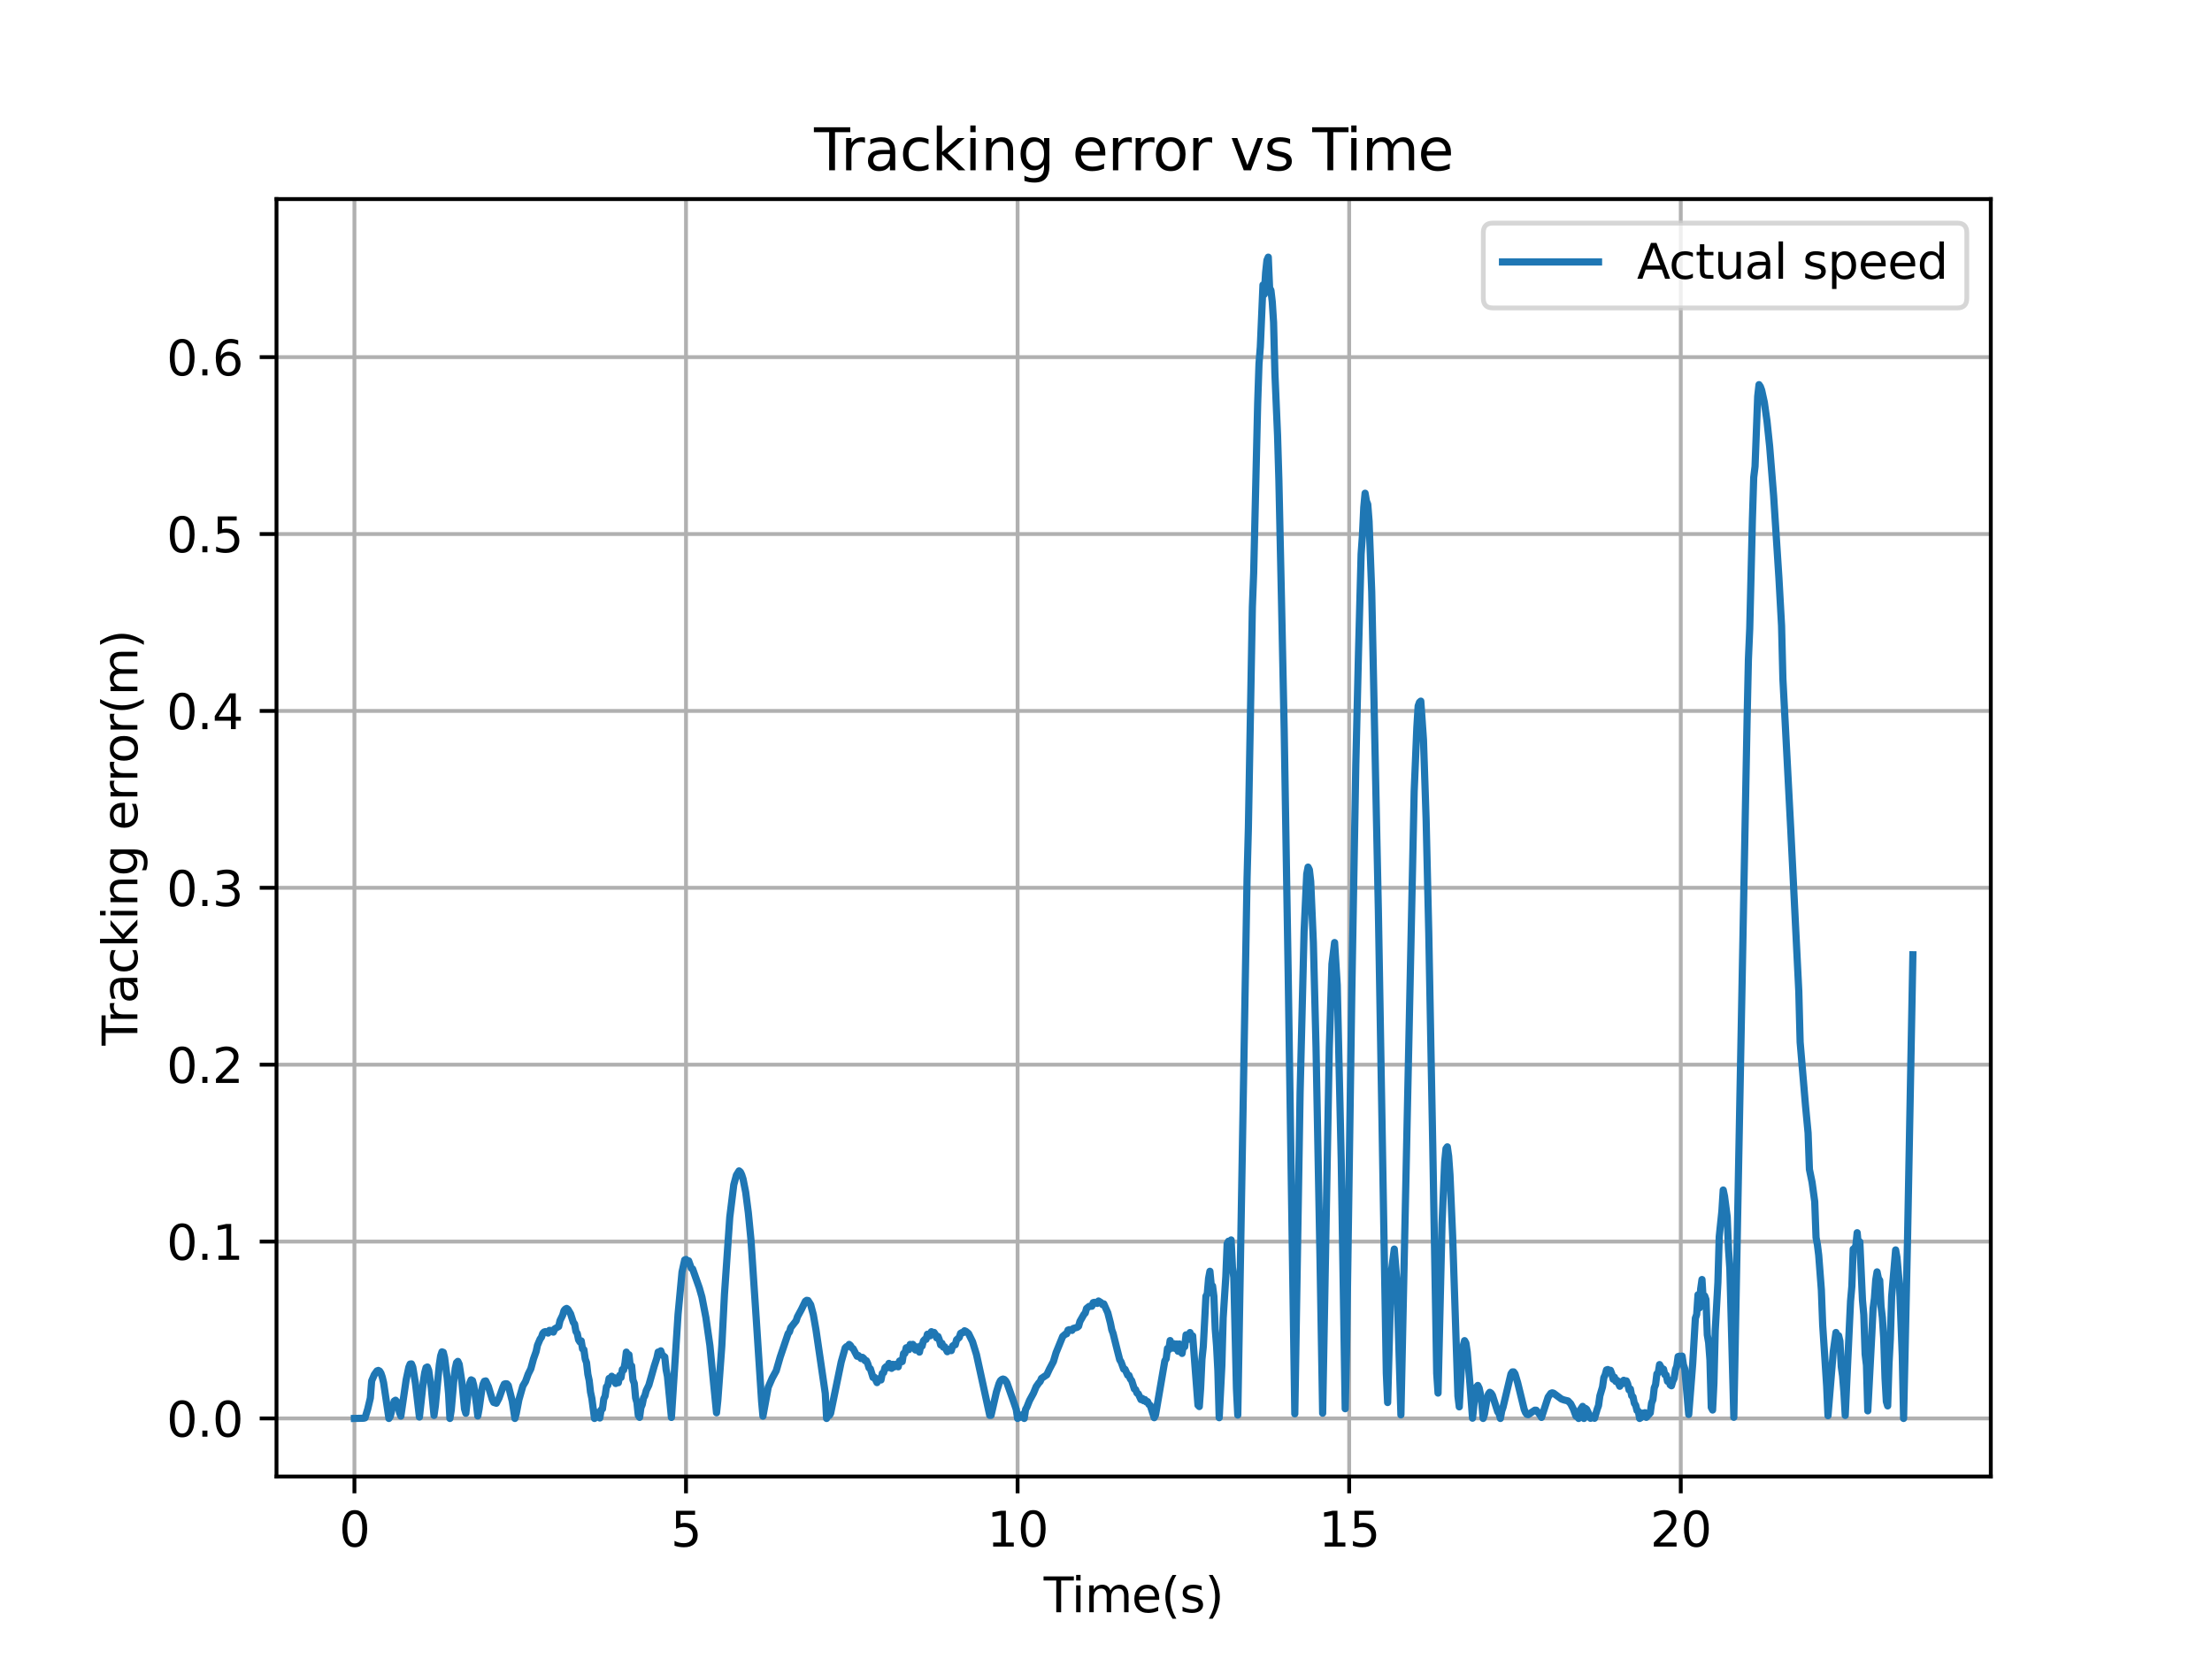 <?xml version="1.0" encoding="utf-8" standalone="no"?>
<!DOCTYPE svg PUBLIC "-//W3C//DTD SVG 1.1//EN"
  "http://www.w3.org/Graphics/SVG/1.1/DTD/svg11.dtd">
<svg xmlns:xlink="http://www.w3.org/1999/xlink" width="460.8pt" height="345.6pt" viewBox="0 0 460.8 345.6" xmlns="http://www.w3.org/2000/svg" version="1.1">
 <defs>
  <style type="text/css">*{stroke-linejoin: round; stroke-linecap: butt}</style>
 </defs>
 <g id="figure_1">
  <g id="patch_1">
   <path d="M 0 345.6 
L 460.8 345.6 
L 460.8 0 
L 0 0 
z
" style="fill: #ffffff"/>
  </g>
  <g id="axes_1">
   <g id="patch_2">
    <path d="M 57.6 307.584 
L 414.72 307.584 
L 414.72 41.472 
L 57.6 41.472 
z
" style="fill: #ffffff"/>
   </g>
   <g id="matplotlib.axis_1">
    <g id="xtick_1">
     <g id="line2d_1">
      <path d="M 73.833 307.584 
L 73.833 41.472 
" clip-path="url(#pc172dd60b5)" style="fill: none; stroke: #b0b0b0; stroke-width: 0.8; stroke-linecap: square"/>
     </g>
     <g id="line2d_2">
      <defs>
       <path id="med4ae184ab" d="M 0 0 
L 0 3.5 
" style="stroke: #000000; stroke-width: 0.8"/>
      </defs>
      <g>
       <use xlink:href="#med4ae184ab" x="73.833" y="307.584" style="stroke: #000000; stroke-width: 0.8"/>
      </g>
     </g>
     <g id="text_1">
      <!-- 0 -->
      <g transform="translate(70.651 322.182) scale(0.1 -0.1)">
       <defs>
        <path id="DejaVuSans-30" d="M 2034 4250 
Q 1547 4250 1301 3770 
Q 1056 3291 1056 2328 
Q 1056 1369 1301 889 
Q 1547 409 2034 409 
Q 2525 409 2770 889 
Q 3016 1369 3016 2328 
Q 3016 3291 2770 3770 
Q 2525 4250 2034 4250 
z
M 2034 4750 
Q 2819 4750 3233 4129 
Q 3647 3509 3647 2328 
Q 3647 1150 3233 529 
Q 2819 -91 2034 -91 
Q 1250 -91 836 529 
Q 422 1150 422 2328 
Q 422 3509 836 4129 
Q 1250 4750 2034 4750 
z
" transform="scale(0.016)"/>
       </defs>
       <use xlink:href="#DejaVuSans-30"/>
      </g>
     </g>
    </g>
    <g id="xtick_2">
     <g id="line2d_3">
      <path d="M 142.908 307.584 
L 142.908 41.472 
" clip-path="url(#pc172dd60b5)" style="fill: none; stroke: #b0b0b0; stroke-width: 0.8; stroke-linecap: square"/>
     </g>
     <g id="line2d_4">
      <g>
       <use xlink:href="#med4ae184ab" x="142.908" y="307.584" style="stroke: #000000; stroke-width: 0.8"/>
      </g>
     </g>
     <g id="text_2">
      <!-- 5 -->
      <g transform="translate(139.727 322.182) scale(0.1 -0.1)">
       <defs>
        <path id="DejaVuSans-35" d="M 691 4666 
L 3169 4666 
L 3169 4134 
L 1269 4134 
L 1269 2991 
Q 1406 3038 1543 3061 
Q 1681 3084 1819 3084 
Q 2600 3084 3056 2656 
Q 3513 2228 3513 1497 
Q 3513 744 3044 326 
Q 2575 -91 1722 -91 
Q 1428 -91 1123 -41 
Q 819 9 494 109 
L 494 744 
Q 775 591 1075 516 
Q 1375 441 1709 441 
Q 2250 441 2565 725 
Q 2881 1009 2881 1497 
Q 2881 1984 2565 2268 
Q 2250 2553 1709 2553 
Q 1456 2553 1204 2497 
Q 953 2441 691 2322 
L 691 4666 
z
" transform="scale(0.016)"/>
       </defs>
       <use xlink:href="#DejaVuSans-35"/>
      </g>
     </g>
    </g>
    <g id="xtick_3">
     <g id="line2d_5">
      <path d="M 211.984 307.584 
L 211.984 41.472 
" clip-path="url(#pc172dd60b5)" style="fill: none; stroke: #b0b0b0; stroke-width: 0.8; stroke-linecap: square"/>
     </g>
     <g id="line2d_6">
      <g>
       <use xlink:href="#med4ae184ab" x="211.984" y="307.584" style="stroke: #000000; stroke-width: 0.8"/>
      </g>
     </g>
     <g id="text_3">
      <!-- 10 -->
      <g transform="translate(205.621 322.182) scale(0.1 -0.1)">
       <defs>
        <path id="DejaVuSans-31" d="M 794 531 
L 1825 531 
L 1825 4091 
L 703 3866 
L 703 4441 
L 1819 4666 
L 2450 4666 
L 2450 531 
L 3481 531 
L 3481 0 
L 794 0 
L 794 531 
z
" transform="scale(0.016)"/>
       </defs>
       <use xlink:href="#DejaVuSans-31"/>
       <use xlink:href="#DejaVuSans-30" x="63.623"/>
      </g>
     </g>
    </g>
    <g id="xtick_4">
     <g id="line2d_7">
      <path d="M 281.059 307.584 
L 281.059 41.472 
" clip-path="url(#pc172dd60b5)" style="fill: none; stroke: #b0b0b0; stroke-width: 0.8; stroke-linecap: square"/>
     </g>
     <g id="line2d_8">
      <g>
       <use xlink:href="#med4ae184ab" x="281.059" y="307.584" style="stroke: #000000; stroke-width: 0.8"/>
      </g>
     </g>
     <g id="text_4">
      <!-- 15 -->
      <g transform="translate(274.697 322.182) scale(0.1 -0.1)">
       <use xlink:href="#DejaVuSans-31"/>
       <use xlink:href="#DejaVuSans-35" x="63.623"/>
      </g>
     </g>
    </g>
    <g id="xtick_5">
     <g id="line2d_9">
      <path d="M 350.134 307.584 
L 350.134 41.472 
" clip-path="url(#pc172dd60b5)" style="fill: none; stroke: #b0b0b0; stroke-width: 0.8; stroke-linecap: square"/>
     </g>
     <g id="line2d_10">
      <g>
       <use xlink:href="#med4ae184ab" x="350.134" y="307.584" style="stroke: #000000; stroke-width: 0.8"/>
      </g>
     </g>
     <g id="text_5">
      <!-- 20 -->
      <g transform="translate(343.772 322.182) scale(0.1 -0.1)">
       <defs>
        <path id="DejaVuSans-32" d="M 1228 531 
L 3431 531 
L 3431 0 
L 469 0 
L 469 531 
Q 828 903 1448 1529 
Q 2069 2156 2228 2338 
Q 2531 2678 2651 2914 
Q 2772 3150 2772 3378 
Q 2772 3750 2511 3984 
Q 2250 4219 1831 4219 
Q 1534 4219 1204 4116 
Q 875 4013 500 3803 
L 500 4441 
Q 881 4594 1212 4672 
Q 1544 4750 1819 4750 
Q 2544 4750 2975 4387 
Q 3406 4025 3406 3419 
Q 3406 3131 3298 2873 
Q 3191 2616 2906 2266 
Q 2828 2175 2409 1742 
Q 1991 1309 1228 531 
z
" transform="scale(0.016)"/>
       </defs>
       <use xlink:href="#DejaVuSans-32"/>
       <use xlink:href="#DejaVuSans-30" x="63.623"/>
      </g>
     </g>
    </g>
    <g id="text_6">
     <!-- Time(s) -->
     <g transform="translate(217.42 335.861) scale(0.1 -0.1)">
      <defs>
       <path id="DejaVuSans-54" d="M -19 4666 
L 3928 4666 
L 3928 4134 
L 2272 4134 
L 2272 0 
L 1638 0 
L 1638 4134 
L -19 4134 
L -19 4666 
z
" transform="scale(0.016)"/>
       <path id="DejaVuSans-69" d="M 603 3500 
L 1178 3500 
L 1178 0 
L 603 0 
L 603 3500 
z
M 603 4863 
L 1178 4863 
L 1178 4134 
L 603 4134 
L 603 4863 
z
" transform="scale(0.016)"/>
       <path id="DejaVuSans-6d" d="M 3328 2828 
Q 3544 3216 3844 3400 
Q 4144 3584 4550 3584 
Q 5097 3584 5394 3201 
Q 5691 2819 5691 2113 
L 5691 0 
L 5113 0 
L 5113 2094 
Q 5113 2597 4934 2840 
Q 4756 3084 4391 3084 
Q 3944 3084 3684 2787 
Q 3425 2491 3425 1978 
L 3425 0 
L 2847 0 
L 2847 2094 
Q 2847 2600 2669 2842 
Q 2491 3084 2119 3084 
Q 1678 3084 1418 2786 
Q 1159 2488 1159 1978 
L 1159 0 
L 581 0 
L 581 3500 
L 1159 3500 
L 1159 2956 
Q 1356 3278 1631 3431 
Q 1906 3584 2284 3584 
Q 2666 3584 2933 3390 
Q 3200 3197 3328 2828 
z
" transform="scale(0.016)"/>
       <path id="DejaVuSans-65" d="M 3597 1894 
L 3597 1613 
L 953 1613 
Q 991 1019 1311 708 
Q 1631 397 2203 397 
Q 2534 397 2845 478 
Q 3156 559 3463 722 
L 3463 178 
Q 3153 47 2828 -22 
Q 2503 -91 2169 -91 
Q 1331 -91 842 396 
Q 353 884 353 1716 
Q 353 2575 817 3079 
Q 1281 3584 2069 3584 
Q 2775 3584 3186 3129 
Q 3597 2675 3597 1894 
z
M 3022 2063 
Q 3016 2534 2758 2815 
Q 2500 3097 2075 3097 
Q 1594 3097 1305 2825 
Q 1016 2553 972 2059 
L 3022 2063 
z
" transform="scale(0.016)"/>
       <path id="DejaVuSans-28" d="M 1984 4856 
Q 1566 4138 1362 3434 
Q 1159 2731 1159 2009 
Q 1159 1288 1364 580 
Q 1569 -128 1984 -844 
L 1484 -844 
Q 1016 -109 783 600 
Q 550 1309 550 2009 
Q 550 2706 781 3412 
Q 1013 4119 1484 4856 
L 1984 4856 
z
" transform="scale(0.016)"/>
       <path id="DejaVuSans-73" d="M 2834 3397 
L 2834 2853 
Q 2591 2978 2328 3040 
Q 2066 3103 1784 3103 
Q 1356 3103 1142 2972 
Q 928 2841 928 2578 
Q 928 2378 1081 2264 
Q 1234 2150 1697 2047 
L 1894 2003 
Q 2506 1872 2764 1633 
Q 3022 1394 3022 966 
Q 3022 478 2636 193 
Q 2250 -91 1575 -91 
Q 1294 -91 989 -36 
Q 684 19 347 128 
L 347 722 
Q 666 556 975 473 
Q 1284 391 1588 391 
Q 1994 391 2212 530 
Q 2431 669 2431 922 
Q 2431 1156 2273 1281 
Q 2116 1406 1581 1522 
L 1381 1569 
Q 847 1681 609 1914 
Q 372 2147 372 2553 
Q 372 3047 722 3315 
Q 1072 3584 1716 3584 
Q 2034 3584 2315 3537 
Q 2597 3491 2834 3397 
z
" transform="scale(0.016)"/>
       <path id="DejaVuSans-29" d="M 513 4856 
L 1013 4856 
Q 1481 4119 1714 3412 
Q 1947 2706 1947 2009 
Q 1947 1309 1714 600 
Q 1481 -109 1013 -844 
L 513 -844 
Q 928 -128 1133 580 
Q 1338 1288 1338 2009 
Q 1338 2731 1133 3434 
Q 928 4138 513 4856 
z
" transform="scale(0.016)"/>
      </defs>
      <use xlink:href="#DejaVuSans-54"/>
      <use xlink:href="#DejaVuSans-69" x="57.959"/>
      <use xlink:href="#DejaVuSans-6d" x="85.742"/>
      <use xlink:href="#DejaVuSans-65" x="183.154"/>
      <use xlink:href="#DejaVuSans-28" x="244.678"/>
      <use xlink:href="#DejaVuSans-73" x="283.691"/>
      <use xlink:href="#DejaVuSans-29" x="335.791"/>
     </g>
    </g>
   </g>
   <g id="matplotlib.axis_2">
    <g id="ytick_1">
     <g id="line2d_11">
      <path d="M 57.6 295.488 
L 414.72 295.488 
" clip-path="url(#pc172dd60b5)" style="fill: none; stroke: #b0b0b0; stroke-width: 0.8; stroke-linecap: square"/>
     </g>
     <g id="line2d_12">
      <defs>
       <path id="m5f7e145ce0" d="M 0 0 
L -3.5 0 
" style="stroke: #000000; stroke-width: 0.8"/>
      </defs>
      <g>
       <use xlink:href="#m5f7e145ce0" x="57.6" y="295.488" style="stroke: #000000; stroke-width: 0.8"/>
      </g>
     </g>
     <g id="text_7">
      <!-- 0.0 -->
      <g transform="translate(34.697 299.287) scale(0.1 -0.1)">
       <defs>
        <path id="DejaVuSans-2e" d="M 684 794 
L 1344 794 
L 1344 0 
L 684 0 
L 684 794 
z
" transform="scale(0.016)"/>
       </defs>
       <use xlink:href="#DejaVuSans-30"/>
       <use xlink:href="#DejaVuSans-2e" x="63.623"/>
       <use xlink:href="#DejaVuSans-30" x="95.41"/>
      </g>
     </g>
    </g>
    <g id="ytick_2">
     <g id="line2d_13">
      <path d="M 57.6 258.64 
L 414.72 258.64 
" clip-path="url(#pc172dd60b5)" style="fill: none; stroke: #b0b0b0; stroke-width: 0.8; stroke-linecap: square"/>
     </g>
     <g id="line2d_14">
      <g>
       <use xlink:href="#m5f7e145ce0" x="57.6" y="258.64" style="stroke: #000000; stroke-width: 0.8"/>
      </g>
     </g>
     <g id="text_8">
      <!-- 0.1 -->
      <g transform="translate(34.697 262.44) scale(0.1 -0.1)">
       <use xlink:href="#DejaVuSans-30"/>
       <use xlink:href="#DejaVuSans-2e" x="63.623"/>
       <use xlink:href="#DejaVuSans-31" x="95.41"/>
      </g>
     </g>
    </g>
    <g id="ytick_3">
     <g id="line2d_15">
      <path d="M 57.6 221.793 
L 414.72 221.793 
" clip-path="url(#pc172dd60b5)" style="fill: none; stroke: #b0b0b0; stroke-width: 0.8; stroke-linecap: square"/>
     </g>
     <g id="line2d_16">
      <g>
       <use xlink:href="#m5f7e145ce0" x="57.6" y="221.793" style="stroke: #000000; stroke-width: 0.8"/>
      </g>
     </g>
     <g id="text_9">
      <!-- 0.2 -->
      <g transform="translate(34.697 225.592) scale(0.1 -0.1)">
       <use xlink:href="#DejaVuSans-30"/>
       <use xlink:href="#DejaVuSans-2e" x="63.623"/>
       <use xlink:href="#DejaVuSans-32" x="95.41"/>
      </g>
     </g>
    </g>
    <g id="ytick_4">
     <g id="line2d_17">
      <path d="M 57.6 184.945 
L 414.72 184.945 
" clip-path="url(#pc172dd60b5)" style="fill: none; stroke: #b0b0b0; stroke-width: 0.8; stroke-linecap: square"/>
     </g>
     <g id="line2d_18">
      <g>
       <use xlink:href="#m5f7e145ce0" x="57.6" y="184.945" style="stroke: #000000; stroke-width: 0.8"/>
      </g>
     </g>
     <g id="text_10">
      <!-- 0.3 -->
      <g transform="translate(34.697 188.744) scale(0.1 -0.1)">
       <defs>
        <path id="DejaVuSans-33" d="M 2597 2516 
Q 3050 2419 3304 2112 
Q 3559 1806 3559 1356 
Q 3559 666 3084 287 
Q 2609 -91 1734 -91 
Q 1441 -91 1130 -33 
Q 819 25 488 141 
L 488 750 
Q 750 597 1062 519 
Q 1375 441 1716 441 
Q 2309 441 2620 675 
Q 2931 909 2931 1356 
Q 2931 1769 2642 2001 
Q 2353 2234 1838 2234 
L 1294 2234 
L 1294 2753 
L 1863 2753 
Q 2328 2753 2575 2939 
Q 2822 3125 2822 3475 
Q 2822 3834 2567 4026 
Q 2313 4219 1838 4219 
Q 1578 4219 1281 4162 
Q 984 4106 628 3988 
L 628 4550 
Q 988 4650 1302 4700 
Q 1616 4750 1894 4750 
Q 2613 4750 3031 4423 
Q 3450 4097 3450 3541 
Q 3450 3153 3228 2886 
Q 3006 2619 2597 2516 
z
" transform="scale(0.016)"/>
       </defs>
       <use xlink:href="#DejaVuSans-30"/>
       <use xlink:href="#DejaVuSans-2e" x="63.623"/>
       <use xlink:href="#DejaVuSans-33" x="95.41"/>
      </g>
     </g>
    </g>
    <g id="ytick_5">
     <g id="line2d_19">
      <path d="M 57.6 148.097 
L 414.72 148.097 
" clip-path="url(#pc172dd60b5)" style="fill: none; stroke: #b0b0b0; stroke-width: 0.8; stroke-linecap: square"/>
     </g>
     <g id="line2d_20">
      <g>
       <use xlink:href="#m5f7e145ce0" x="57.6" y="148.097" style="stroke: #000000; stroke-width: 0.8"/>
      </g>
     </g>
     <g id="text_11">
      <!-- 0.4 -->
      <g transform="translate(34.697 151.896) scale(0.1 -0.1)">
       <defs>
        <path id="DejaVuSans-34" d="M 2419 4116 
L 825 1625 
L 2419 1625 
L 2419 4116 
z
M 2253 4666 
L 3047 4666 
L 3047 1625 
L 3713 1625 
L 3713 1100 
L 3047 1100 
L 3047 0 
L 2419 0 
L 2419 1100 
L 313 1100 
L 313 1709 
L 2253 4666 
z
" transform="scale(0.016)"/>
       </defs>
       <use xlink:href="#DejaVuSans-30"/>
       <use xlink:href="#DejaVuSans-2e" x="63.623"/>
       <use xlink:href="#DejaVuSans-34" x="95.41"/>
      </g>
     </g>
    </g>
    <g id="ytick_6">
     <g id="line2d_21">
      <path d="M 57.6 111.249 
L 414.72 111.249 
" clip-path="url(#pc172dd60b5)" style="fill: none; stroke: #b0b0b0; stroke-width: 0.8; stroke-linecap: square"/>
     </g>
     <g id="line2d_22">
      <g>
       <use xlink:href="#m5f7e145ce0" x="57.6" y="111.249" style="stroke: #000000; stroke-width: 0.8"/>
      </g>
     </g>
     <g id="text_12">
      <!-- 0.5 -->
      <g transform="translate(34.697 115.049) scale(0.1 -0.1)">
       <use xlink:href="#DejaVuSans-30"/>
       <use xlink:href="#DejaVuSans-2e" x="63.623"/>
       <use xlink:href="#DejaVuSans-35" x="95.41"/>
      </g>
     </g>
    </g>
    <g id="ytick_7">
     <g id="line2d_23">
      <path d="M 57.6 74.402 
L 414.72 74.402 
" clip-path="url(#pc172dd60b5)" style="fill: none; stroke: #b0b0b0; stroke-width: 0.8; stroke-linecap: square"/>
     </g>
     <g id="line2d_24">
      <g>
       <use xlink:href="#m5f7e145ce0" x="57.6" y="74.402" style="stroke: #000000; stroke-width: 0.8"/>
      </g>
     </g>
     <g id="text_13">
      <!-- 0.6 -->
      <g transform="translate(34.697 78.201) scale(0.1 -0.1)">
       <defs>
        <path id="DejaVuSans-36" d="M 2113 2584 
Q 1688 2584 1439 2293 
Q 1191 2003 1191 1497 
Q 1191 994 1439 701 
Q 1688 409 2113 409 
Q 2538 409 2786 701 
Q 3034 994 3034 1497 
Q 3034 2003 2786 2293 
Q 2538 2584 2113 2584 
z
M 3366 4563 
L 3366 3988 
Q 3128 4100 2886 4159 
Q 2644 4219 2406 4219 
Q 1781 4219 1451 3797 
Q 1122 3375 1075 2522 
Q 1259 2794 1537 2939 
Q 1816 3084 2150 3084 
Q 2853 3084 3261 2657 
Q 3669 2231 3669 1497 
Q 3669 778 3244 343 
Q 2819 -91 2113 -91 
Q 1303 -91 875 529 
Q 447 1150 447 2328 
Q 447 3434 972 4092 
Q 1497 4750 2381 4750 
Q 2619 4750 2861 4703 
Q 3103 4656 3366 4563 
z
" transform="scale(0.016)"/>
       </defs>
       <use xlink:href="#DejaVuSans-30"/>
       <use xlink:href="#DejaVuSans-2e" x="63.623"/>
       <use xlink:href="#DejaVuSans-36" x="95.41"/>
      </g>
     </g>
    </g>
    <g id="text_14">
     <!-- Tracking error(m) -->
     <g transform="translate(28.617 217.804) rotate(-90) scale(0.1 -0.1)">
      <defs>
       <path id="DejaVuSans-72" d="M 2631 2963 
Q 2534 3019 2420 3045 
Q 2306 3072 2169 3072 
Q 1681 3072 1420 2755 
Q 1159 2438 1159 1844 
L 1159 0 
L 581 0 
L 581 3500 
L 1159 3500 
L 1159 2956 
Q 1341 3275 1631 3429 
Q 1922 3584 2338 3584 
Q 2397 3584 2469 3576 
Q 2541 3569 2628 3553 
L 2631 2963 
z
" transform="scale(0.016)"/>
       <path id="DejaVuSans-61" d="M 2194 1759 
Q 1497 1759 1228 1600 
Q 959 1441 959 1056 
Q 959 750 1161 570 
Q 1363 391 1709 391 
Q 2188 391 2477 730 
Q 2766 1069 2766 1631 
L 2766 1759 
L 2194 1759 
z
M 3341 1997 
L 3341 0 
L 2766 0 
L 2766 531 
Q 2569 213 2275 61 
Q 1981 -91 1556 -91 
Q 1019 -91 701 211 
Q 384 513 384 1019 
Q 384 1609 779 1909 
Q 1175 2209 1959 2209 
L 2766 2209 
L 2766 2266 
Q 2766 2663 2505 2880 
Q 2244 3097 1772 3097 
Q 1472 3097 1187 3025 
Q 903 2953 641 2809 
L 641 3341 
Q 956 3463 1253 3523 
Q 1550 3584 1831 3584 
Q 2591 3584 2966 3190 
Q 3341 2797 3341 1997 
z
" transform="scale(0.016)"/>
       <path id="DejaVuSans-63" d="M 3122 3366 
L 3122 2828 
Q 2878 2963 2633 3030 
Q 2388 3097 2138 3097 
Q 1578 3097 1268 2742 
Q 959 2388 959 1747 
Q 959 1106 1268 751 
Q 1578 397 2138 397 
Q 2388 397 2633 464 
Q 2878 531 3122 666 
L 3122 134 
Q 2881 22 2623 -34 
Q 2366 -91 2075 -91 
Q 1284 -91 818 406 
Q 353 903 353 1747 
Q 353 2603 823 3093 
Q 1294 3584 2113 3584 
Q 2378 3584 2631 3529 
Q 2884 3475 3122 3366 
z
" transform="scale(0.016)"/>
       <path id="DejaVuSans-6b" d="M 581 4863 
L 1159 4863 
L 1159 1991 
L 2875 3500 
L 3609 3500 
L 1753 1863 
L 3688 0 
L 2938 0 
L 1159 1709 
L 1159 0 
L 581 0 
L 581 4863 
z
" transform="scale(0.016)"/>
       <path id="DejaVuSans-6e" d="M 3513 2113 
L 3513 0 
L 2938 0 
L 2938 2094 
Q 2938 2591 2744 2837 
Q 2550 3084 2163 3084 
Q 1697 3084 1428 2787 
Q 1159 2491 1159 1978 
L 1159 0 
L 581 0 
L 581 3500 
L 1159 3500 
L 1159 2956 
Q 1366 3272 1645 3428 
Q 1925 3584 2291 3584 
Q 2894 3584 3203 3211 
Q 3513 2838 3513 2113 
z
" transform="scale(0.016)"/>
       <path id="DejaVuSans-67" d="M 2906 1791 
Q 2906 2416 2648 2759 
Q 2391 3103 1925 3103 
Q 1463 3103 1205 2759 
Q 947 2416 947 1791 
Q 947 1169 1205 825 
Q 1463 481 1925 481 
Q 2391 481 2648 825 
Q 2906 1169 2906 1791 
z
M 3481 434 
Q 3481 -459 3084 -895 
Q 2688 -1331 1869 -1331 
Q 1566 -1331 1297 -1286 
Q 1028 -1241 775 -1147 
L 775 -588 
Q 1028 -725 1275 -790 
Q 1522 -856 1778 -856 
Q 2344 -856 2625 -561 
Q 2906 -266 2906 331 
L 2906 616 
Q 2728 306 2450 153 
Q 2172 0 1784 0 
Q 1141 0 747 490 
Q 353 981 353 1791 
Q 353 2603 747 3093 
Q 1141 3584 1784 3584 
Q 2172 3584 2450 3431 
Q 2728 3278 2906 2969 
L 2906 3500 
L 3481 3500 
L 3481 434 
z
" transform="scale(0.016)"/>
       <path id="DejaVuSans-20" transform="scale(0.016)"/>
       <path id="DejaVuSans-6f" d="M 1959 3097 
Q 1497 3097 1228 2736 
Q 959 2375 959 1747 
Q 959 1119 1226 758 
Q 1494 397 1959 397 
Q 2419 397 2687 759 
Q 2956 1122 2956 1747 
Q 2956 2369 2687 2733 
Q 2419 3097 1959 3097 
z
M 1959 3584 
Q 2709 3584 3137 3096 
Q 3566 2609 3566 1747 
Q 3566 888 3137 398 
Q 2709 -91 1959 -91 
Q 1206 -91 779 398 
Q 353 888 353 1747 
Q 353 2609 779 3096 
Q 1206 3584 1959 3584 
z
" transform="scale(0.016)"/>
      </defs>
      <use xlink:href="#DejaVuSans-54"/>
      <use xlink:href="#DejaVuSans-72" x="46.334"/>
      <use xlink:href="#DejaVuSans-61" x="87.447"/>
      <use xlink:href="#DejaVuSans-63" x="148.727"/>
      <use xlink:href="#DejaVuSans-6b" x="203.707"/>
      <use xlink:href="#DejaVuSans-69" x="261.617"/>
      <use xlink:href="#DejaVuSans-6e" x="289.4"/>
      <use xlink:href="#DejaVuSans-67" x="352.779"/>
      <use xlink:href="#DejaVuSans-20" x="416.256"/>
      <use xlink:href="#DejaVuSans-65" x="448.043"/>
      <use xlink:href="#DejaVuSans-72" x="509.566"/>
      <use xlink:href="#DejaVuSans-72" x="548.93"/>
      <use xlink:href="#DejaVuSans-6f" x="587.793"/>
      <use xlink:href="#DejaVuSans-72" x="648.975"/>
      <use xlink:href="#DejaVuSans-28" x="690.088"/>
      <use xlink:href="#DejaVuSans-6d" x="729.102"/>
      <use xlink:href="#DejaVuSans-29" x="826.514"/>
     </g>
    </g>
   </g>
   <g id="line2d_25">
    <path d="M 73.833 295.488 
L 75.767 295.443 
L 75.767 295.443 
L 76.043 295.365 
L 76.043 295.365 
L 76.596 293.56 
L 76.596 293.56 
L 77.148 291.24 
L 77.148 291.24 
L 77.425 287.665 
L 77.425 287.665 
L 77.977 286.373 
L 77.977 286.373 
L 78.53 285.59 
L 78.53 285.59 
L 78.806 285.484 
L 78.806 285.484 
L 79.082 285.627 
L 79.082 285.627 
L 79.359 286.073 
L 79.359 286.073 
L 79.635 286.878 
L 79.635 286.878 
L 79.911 288.054 
L 79.911 288.054 
L 81.017 295.488 
L 81.017 295.488 
L 81.293 295.087 
L 81.293 295.087 
L 81.845 292.822 
L 81.845 292.822 
L 82.122 291.868 
L 82.122 291.868 
L 82.398 291.692 
L 82.398 291.692 
L 82.674 292.018 
L 82.674 292.018 
L 82.951 292.895 
L 82.951 292.895 
L 83.227 294.262 
L 83.227 294.262 
L 83.503 295.005 
L 83.503 295.005 
L 84.608 287.437 
L 84.608 287.437 
L 85.161 284.824 
L 85.161 284.824 
L 85.437 284.162 
L 85.437 284.162 
L 85.714 284.126 
L 85.714 284.126 
L 85.99 284.806 
L 85.99 284.806 
L 86.543 288.137 
L 86.543 288.137 
L 87.372 295.192 
L 87.372 295.192 
L 88.2 287.7 
L 88.2 287.7 
L 88.477 285.932 
L 88.477 285.932 
L 88.753 284.908 
L 88.753 284.908 
L 89.029 284.765 
L 89.029 284.765 
L 89.306 285.469 
L 89.306 285.469 
L 89.858 289.21 
L 89.858 289.21 
L 90.411 294.858 
L 90.411 294.858 
L 90.687 292.911 
L 90.687 292.911 
L 91.516 284.284 
L 91.516 284.284 
L 91.792 282.453 
L 91.792 282.453 
L 92.069 281.612 
L 92.069 281.612 
L 92.345 281.718 
L 92.345 281.718 
L 92.621 282.851 
L 92.621 282.851 
L 93.174 287.211 
L 93.174 287.211 
L 93.45 290.361 
L 93.45 290.361 
L 93.726 295.488 
L 93.726 295.488 
L 94.003 293.741 
L 94.003 293.741 
L 94.555 287.387 
L 94.555 287.387 
L 94.832 285.074 
L 94.832 285.074 
L 95.108 283.863 
L 95.108 283.863 
L 95.384 283.6 
L 95.384 283.6 
L 95.661 284.2 
L 95.661 284.2 
L 96.213 287.835 
L 96.213 287.835 
L 96.766 293.497 
L 96.766 293.497 
L 97.042 294.41 
L 97.042 294.41 
L 97.595 289.539 
L 97.595 289.539 
L 97.871 288.083 
L 97.871 288.083 
L 98.147 287.449 
L 98.147 287.449 
L 98.424 287.6 
L 98.424 287.6 
L 98.7 288.633 
L 98.7 288.633 
L 99.252 292.522 
L 99.252 292.522 
L 99.529 294.969 
L 99.529 294.969 
L 99.805 293.501 
L 99.805 293.501 
L 100.358 289.544 
L 100.358 289.544 
L 100.634 288.346 
L 100.634 288.346 
L 100.91 287.738 
L 101.187 287.673 
L 101.187 287.673 
L 101.739 288.834 
L 101.739 288.834 
L 102.568 291.585 
L 102.568 291.585 
L 102.844 292.147 
L 102.844 292.147 
L 103.397 292.323 
L 103.397 292.323 
L 103.95 291.264 
L 103.95 291.264 
L 104.779 288.942 
L 104.779 288.942 
L 105.055 288.333 
L 105.055 288.333 
L 105.331 288.25 
L 105.331 288.25 
L 105.607 288.286 
L 105.607 288.286 
L 105.884 288.618 
L 105.884 288.618 
L 106.713 291.873 
L 106.713 291.873 
L 107.265 295.488 
L 107.265 295.488 
L 107.542 294.492 
L 107.542 294.492 
L 108.094 291.609 
L 108.094 291.609 
L 108.923 288.714 
L 108.923 288.714 
L 109.476 287.786 
L 109.476 287.786 
L 110.028 286.262 
L 110.028 286.262 
L 110.581 285.14 
L 110.581 285.14 
L 111.133 283.102 
L 111.133 283.102 
L 111.686 281.547 
L 111.686 281.547 
L 111.962 280.253 
L 111.962 280.253 
L 112.515 278.949 
L 112.515 278.949 
L 112.791 278.575 
L 112.791 278.575 
L 113.068 277.766 
L 113.068 277.766 
L 113.344 277.484 
L 113.344 277.484 
L 113.62 277.399 
L 113.62 277.399 
L 114.173 277.705 
L 114.173 277.705 
L 114.449 277.142 
L 114.449 277.142 
L 114.725 277.164 
L 114.725 277.164 
L 115.278 277.509 
L 115.278 277.509 
L 115.554 276.826 
L 115.554 276.826 
L 116.383 276.333 
L 116.383 276.333 
L 116.659 275.114 
L 116.659 275.114 
L 117.212 273.974 
L 117.212 273.974 
L 117.488 273.042 
L 117.488 273.042 
L 117.765 272.704 
L 118.041 272.57 
L 118.041 272.57 
L 118.317 272.764 
L 118.317 272.764 
L 118.87 273.714 
L 118.87 273.714 
L 119.423 275.446 
L 119.423 275.446 
L 119.699 275.813 
L 119.699 275.813 
L 119.975 277.363 
L 119.975 277.363 
L 120.251 277.782 
L 120.251 277.782 
L 120.528 279.111 
L 120.528 279.111 
L 120.804 279.547 
L 120.804 279.547 
L 121.08 279.327 
L 121.08 279.327 
L 121.357 281.01 
L 121.633 281.154 
L 121.633 281.154 
L 121.909 283.092 
L 121.909 283.092 
L 122.186 283.87 
L 122.186 283.87 
L 122.462 286.285 
L 122.462 286.285 
L 122.738 287.58 
L 122.738 287.58 
L 123.014 289.988 
L 123.014 289.988 
L 123.291 291.293 
L 123.843 295.488 
L 123.843 295.488 
L 124.12 294.173 
L 124.12 294.173 
L 124.396 295.215 
L 124.396 295.215 
L 124.672 294.804 
L 124.672 294.804 
L 124.949 295.392 
L 124.949 295.392 
L 125.225 293.7 
L 125.225 293.7 
L 125.501 293.514 
L 125.501 293.514 
L 125.777 291.416 
L 125.777 291.416 
L 126.054 290.859 
L 126.054 290.859 
L 126.33 288.899 
L 126.33 288.899 
L 126.606 288.58 
L 126.606 288.58 
L 126.883 287.153 
L 126.883 287.153 
L 127.159 287.557 
L 127.159 287.557 
L 127.435 286.7 
L 127.435 286.7 
L 127.712 287.684 
L 127.712 287.684 
L 127.988 287.012 
L 127.988 287.012 
L 128.264 288.206 
L 128.264 288.206 
L 128.54 287.164 
L 128.54 287.164 
L 128.817 288.043 
L 128.817 288.043 
L 129.093 286.51 
L 129.093 286.51 
L 129.369 286.964 
L 129.369 286.964 
L 129.646 285.292 
L 129.646 285.292 
L 129.922 285.392 
L 129.922 285.392 
L 130.198 283.929 
L 130.198 283.929 
L 130.475 281.668 
L 130.475 281.668 
L 130.751 283.405 
L 130.751 283.405 
L 131.027 282.21 
L 131.027 282.21 
L 131.303 284.644 
L 131.303 284.644 
L 131.58 284.531 
L 131.58 284.531 
L 131.856 287.461 
L 131.856 287.461 
L 132.132 288.187 
L 132.132 288.187 
L 132.409 291.2 
L 132.409 291.2 
L 132.685 292.174 
L 132.685 292.174 
L 132.961 294.827 
L 132.961 294.827 
L 133.238 295.259 
L 133.238 295.259 
L 133.514 293.23 
L 133.514 293.23 
L 133.79 292.593 
L 133.79 292.593 
L 134.067 291.211 
L 134.067 291.211 
L 134.343 290.73 
L 134.343 290.73 
L 134.619 289.69 
L 134.619 289.69 
L 135.172 288.536 
L 135.172 288.536 
L 136.277 284.634 
L 136.277 284.634 
L 136.83 282.911 
L 136.83 282.911 
L 137.106 281.655 
L 137.106 281.655 
L 137.382 281.989 
L 137.382 281.989 
L 137.658 281.4 
L 137.658 281.4 
L 137.935 282.244 
L 137.935 282.244 
L 138.487 282.679 
L 138.487 282.679 
L 138.764 285.315 
L 139.04 286.713 
L 139.04 286.713 
L 139.869 295.276 
L 139.869 295.276 
L 141.25 273.789 
L 141.25 273.789 
L 142.079 264.975 
L 142.079 264.975 
L 142.632 262.465 
L 142.632 262.465 
L 142.908 262.367 
L 142.908 262.367 
L 143.184 262.836 
L 143.184 262.836 
L 143.461 262.656 
L 143.461 262.656 
L 144.013 264.205 
L 144.013 264.205 
L 144.29 264.352 
L 144.29 264.352 
L 145.671 268.255 
L 145.671 268.255 
L 146.224 270.195 
L 146.224 270.195 
L 147.053 274.484 
L 147.053 274.484 
L 147.882 280.295 
L 147.882 280.295 
L 149.263 294.31 
L 149.263 294.31 
L 149.539 291.698 
L 149.539 291.698 
L 150.368 280.378 
L 150.368 280.378 
L 150.921 269.589 
L 150.921 269.589 
L 152.026 253.553 
L 152.026 253.553 
L 152.855 246.824 
L 152.855 246.824 
L 153.408 244.802 
L 153.408 244.802 
L 153.96 243.912 
L 153.96 243.912 
L 154.237 244.145 
L 154.237 244.145 
L 154.513 244.731 
L 154.513 244.731 
L 154.789 245.599 
L 154.789 245.599 
L 155.342 248.376 
L 155.342 248.376 
L 155.894 252.655 
L 155.894 252.655 
L 156.447 258.364 
L 156.447 258.364 
L 157.552 274.951 
L 157.552 274.951 
L 158.657 291.926 
L 158.657 291.926 
L 158.934 295.014 
L 158.934 295.014 
L 160.039 288.984 
L 160.039 288.984 
L 160.868 287.083 
L 160.868 287.083 
L 161.697 285.563 
L 161.697 285.563 
L 162.526 282.696 
L 162.526 282.696 
L 164.183 277.803 
L 164.183 277.803 
L 164.46 277.464 
L 164.46 277.464 
L 164.736 276.562 
L 164.736 276.562 
L 165.841 275.152 
L 165.841 275.152 
L 166.118 274.321 
L 166.118 274.321 
L 166.946 272.782 
L 166.946 272.782 
L 167.775 271.077 
L 167.775 271.077 
L 168.052 270.879 
L 168.052 270.879 
L 168.328 270.925 
L 168.328 270.925 
L 168.881 271.798 
L 168.881 271.798 
L 169.433 273.887 
L 169.433 273.887 
L 169.986 277.032 
L 169.986 277.032 
L 171.92 290.291 
L 171.92 290.291 
L 172.196 295.488 
L 172.196 295.488 
L 172.472 293.472 
L 172.472 293.472 
L 172.749 294.887 
L 172.749 294.887 
L 173.025 294.457 
L 173.025 294.457 
L 175.235 283.732 
L 175.235 283.732 
L 176.064 280.8 
L 176.064 280.8 
L 176.341 280.523 
L 176.341 280.523 
L 176.617 280.506 
L 176.617 280.506 
L 176.893 280.065 
L 176.893 280.065 
L 177.17 280.292 
L 177.17 280.292 
L 177.446 280.777 
L 177.446 280.777 
L 177.722 280.952 
L 177.722 280.952 
L 178.551 282.531 
L 178.551 282.531 
L 178.827 282.383 
L 178.827 282.383 
L 179.38 283.013 
L 179.38 283.013 
L 179.656 282.757 
L 179.656 282.757 
L 179.933 282.977 
L 179.933 282.977 
L 180.209 283.46 
L 180.485 283.46 
L 180.485 283.46 
L 180.762 284.059 
L 180.762 284.059 
L 181.038 284.961 
L 181.038 284.961 
L 181.314 285.154 
L 181.314 285.154 
L 181.867 286.955 
L 181.867 286.955 
L 182.143 286.886 
L 182.143 286.886 
L 182.696 288.02 
L 182.696 288.02 
L 182.972 287.234 
L 182.972 287.234 
L 183.248 287.261 
L 183.248 287.261 
L 183.525 287.477 
L 183.525 287.477 
L 183.801 286.092 
L 183.801 286.092 
L 184.077 285.952 
L 184.077 285.952 
L 184.353 284.929 
L 184.353 284.929 
L 184.63 284.681 
L 184.906 284.93 
L 184.906 284.93 
L 185.182 284.017 
L 185.182 284.017 
L 185.459 284.288 
L 185.459 284.288 
L 185.735 285.055 
L 185.735 285.055 
L 186.011 284.212 
L 186.011 284.212 
L 186.288 284.753 
L 186.288 284.753 
L 186.564 284.221 
L 186.564 284.221 
L 186.84 284.347 
L 186.84 284.347 
L 187.116 284.734 
L 187.116 284.734 
L 187.393 283.521 
L 187.393 283.521 
L 187.669 283.409 
L 187.669 283.409 
L 187.945 283.647 
L 187.945 283.647 
L 188.222 281.956 
L 188.222 281.956 
L 188.498 281.944 
L 188.498 281.944 
L 188.774 280.779 
L 188.774 280.779 
L 189.051 280.698 
L 189.051 280.698 
L 189.327 281.158 
L 189.603 280.068 
L 189.603 280.068 
L 189.879 280.488 
L 189.879 280.488 
L 190.156 280.055 
L 190.156 280.055 
L 190.432 280.438 
L 190.432 280.438 
L 190.708 281.234 
L 190.708 281.234 
L 190.985 280.579 
L 190.985 280.579 
L 191.261 280.994 
L 191.261 280.994 
L 191.537 281.673 
L 191.537 281.673 
L 191.814 280.337 
L 191.814 280.337 
L 192.09 280.411 
L 192.09 280.411 
L 192.366 279.338 
L 192.366 279.338 
L 192.642 279.028 
L 192.642 279.028 
L 192.919 279.013 
L 192.919 279.013 
L 193.195 277.944 
L 193.195 277.944 
L 193.471 277.921 
L 193.471 277.921 
L 193.748 278.275 
L 193.748 278.275 
L 194.024 277.414 
L 194.024 277.414 
L 194.3 277.873 
L 194.3 277.873 
L 194.577 277.566 
L 194.577 277.566 
L 194.853 277.966 
L 194.853 277.966 
L 195.129 278.713 
L 195.129 278.713 
L 195.405 278.406 
L 195.405 278.406 
L 195.682 279.111 
L 195.682 279.111 
L 195.958 280.173 
L 195.958 280.173 
L 196.234 279.839 
L 196.234 279.839 
L 196.511 280.634 
L 196.511 280.634 
L 196.787 280.543 
L 196.787 280.543 
L 197.34 281.589 
L 197.34 281.589 
L 197.616 281.08 
L 197.616 281.08 
L 198.169 281.359 
L 198.169 281.359 
L 198.445 280.397 
L 198.445 280.397 
L 198.721 280.201 
L 198.721 280.201 
L 198.997 280.145 
L 198.997 280.145 
L 199.274 279.106 
L 199.274 279.106 
L 199.826 278.617 
L 199.826 278.617 
L 200.103 277.764 
L 200.103 277.764 
L 200.379 277.601 
L 200.379 277.601 
L 200.655 277.607 
L 200.655 277.607 
L 200.932 277.225 
L 200.932 277.225 
L 201.208 277.346 
L 201.208 277.346 
L 201.76 277.791 
L 201.76 277.791 
L 202.589 279.488 
L 202.589 279.488 
L 203.418 282.179 
L 203.418 282.179 
L 206.181 294.847 
L 206.181 294.847 
L 206.458 294.836 
L 206.458 294.836 
L 207.563 290.009 
L 207.563 290.009 
L 208.115 288.232 
L 208.115 288.232 
L 208.392 287.645 
L 208.392 287.645 
L 208.668 287.384 
L 208.668 287.384 
L 208.944 287.283 
L 208.944 287.283 
L 209.221 287.37 
L 209.221 287.37 
L 209.497 287.65 
L 209.497 287.65 
L 209.773 288.108 
L 209.773 288.108 
L 211.155 291.998 
L 211.155 291.998 
L 211.707 293.627 
L 211.707 293.627 
L 211.984 295.488 
L 211.984 295.488 
L 212.26 294.786 
L 212.26 294.786 
L 212.536 295.253 
L 212.536 295.253 
L 212.813 295.089 
L 212.813 295.089 
L 213.089 294.604 
L 213.089 294.604 
L 213.365 295.488 
L 213.365 295.488 
L 213.641 293.623 
L 213.641 293.623 
L 213.918 293.126 
L 213.918 293.126 
L 214.47 291.744 
L 214.47 291.744 
L 215.299 290.215 
L 215.299 290.215 
L 215.852 288.871 
L 215.852 288.871 
L 216.404 288.086 
L 216.404 288.086 
L 216.681 287.808 
L 216.681 287.808 
L 216.957 287.15 
L 216.957 287.15 
L 217.786 286.587 
L 217.786 286.587 
L 218.062 286.408 
L 218.062 286.408 
L 218.615 285.214 
L 218.615 285.214 
L 219.444 283.641 
L 219.444 283.641 
L 219.996 281.798 
L 219.996 281.798 
L 221.378 278.407 
L 221.378 278.407 
L 221.93 277.928 
L 221.93 277.928 
L 222.207 277.854 
L 222.207 277.854 
L 222.483 277.087 
L 222.759 276.99 
L 222.759 276.99 
L 223.312 277.146 
L 223.312 277.146 
L 223.588 276.739 
L 223.588 276.739 
L 224.417 276.504 
L 224.417 276.504 
L 224.693 276.268 
L 224.693 276.268 
L 224.97 275.274 
L 225.799 273.819 
L 225.799 273.819 
L 226.075 273.532 
L 226.075 273.532 
L 226.351 272.575 
L 226.351 272.575 
L 226.904 272.134 
L 226.904 272.134 
L 227.456 272.109 
L 227.456 272.109 
L 227.733 271.36 
L 227.733 271.36 
L 228.009 271.299 
L 228.009 271.299 
L 228.562 271.528 
L 228.562 271.528 
L 228.838 271.024 
L 228.838 271.024 
L 229.391 271.369 
L 229.391 271.369 
L 229.667 271.767 
L 229.667 271.767 
L 229.943 271.622 
L 229.943 271.622 
L 230.772 273.481 
L 230.772 273.481 
L 231.325 275.63 
L 231.325 275.63 
L 231.601 277.017 
L 231.601 277.017 
L 231.877 277.77 
L 231.877 277.77 
L 232.706 281.097 
L 232.706 281.097 
L 233.259 283.266 
L 233.259 283.266 
L 233.535 283.698 
L 233.535 283.698 
L 234.088 285.219 
L 234.088 285.219 
L 234.364 285.249 
L 234.364 285.249 
L 234.917 286.488 
L 234.917 286.488 
L 235.193 286.515 
L 235.193 286.515 
L 235.469 287.264 
L 235.469 287.264 
L 235.746 287.602 
L 235.746 287.602 
L 236.298 289.334 
L 236.298 289.334 
L 236.574 289.484 
L 236.574 289.484 
L 236.851 290.199 
L 236.851 290.199 
L 237.127 290.359 
L 237.127 290.359 
L 237.68 291.56 
L 237.68 291.56 
L 237.956 291.311 
L 237.956 291.311 
L 238.232 291.794 
L 238.232 291.794 
L 238.509 291.563 
L 238.509 291.563 
L 238.785 292.048 
L 238.785 292.048 
L 239.061 291.972 
L 239.061 291.972 
L 239.337 292.569 
L 239.337 292.569 
L 239.614 292.756 
L 240.443 295.328 
L 240.443 295.328 
L 240.719 294.762 
L 240.719 294.762 
L 242.653 283.479 
L 242.653 283.479 
L 242.929 283.077 
L 242.929 283.077 
L 243.206 280.906 
L 243.206 280.906 
L 243.482 281.174 
L 243.482 281.174 
L 243.758 279.261 
L 243.758 279.261 
L 244.035 280.423 
L 244.035 280.423 
L 244.311 280.837 
L 244.311 280.837 
L 244.587 279.926 
L 244.587 279.926 
L 244.864 280.921 
L 244.864 280.921 
L 245.14 279.975 
L 245.14 279.975 
L 245.416 281.494 
L 245.416 281.494 
L 245.692 279.975 
L 245.692 279.975 
L 245.969 281.545 
L 245.969 281.545 
L 246.245 281.942 
L 246.245 281.942 
L 246.521 280.195 
L 246.521 280.195 
L 246.798 280.548 
L 246.798 280.548 
L 247.074 278.07 
L 247.074 278.07 
L 247.35 278.839 
L 247.35 278.839 
L 247.627 278.995 
L 247.627 278.995 
L 247.903 277.594 
L 247.903 277.594 
L 248.179 279.031 
L 248.179 279.031 
L 248.455 278.276 
L 248.455 278.276 
L 249.561 292.728 
L 249.561 292.728 
L 249.837 293.01 
L 249.837 293.01 
L 250.113 289.222 
L 250.113 289.222 
L 250.39 283.124 
L 250.39 283.124 
L 250.666 280.515 
L 250.666 280.515 
L 251.218 270.026 
L 251.218 270.026 
L 251.495 269.516 
L 251.495 269.516 
L 251.771 266.286 
L 252.047 264.831 
L 252.047 264.831 
L 252.324 267.692 
L 252.324 267.692 
L 252.6 267.887 
L 252.6 267.887 
L 252.876 270.049 
L 252.876 270.049 
L 253.153 276.845 
L 253.153 276.845 
L 253.429 280.323 
L 253.429 280.323 
L 253.705 285.53 
L 253.705 285.53 
L 253.981 295.328 
L 253.981 295.328 
L 254.534 284.477 
L 254.534 284.477 
L 254.81 274.506 
L 254.81 274.506 
L 255.363 265.896 
L 255.363 265.896 
L 255.639 259.075 
L 255.639 259.075 
L 255.916 258.574 
L 255.916 258.574 
L 256.192 258.71 
L 256.192 258.71 
L 256.468 258.304 
L 256.468 258.304 
L 256.744 264.021 
L 256.744 264.021 
L 257.021 266.097 
L 257.021 266.097 
L 257.573 289.243 
L 257.573 289.243 
L 257.85 294.786 
L 257.85 294.786 
L 259.784 183.002 
L 259.784 183.002 
L 260.06 172.508 
L 260.06 172.508 
L 260.889 126.506 
L 260.889 126.506 
L 261.165 119.294 
L 261.165 119.294 
L 261.994 84.104 
L 261.994 84.104 
L 262.271 75.827 
L 262.271 75.827 
L 262.547 72.265 
L 262.547 72.265 
L 263.099 59.36 
L 263.099 59.36 
L 263.376 61.316 
L 263.376 61.316 
L 263.652 56.801 
L 263.652 56.801 
L 263.928 54.212 
L 263.928 54.212 
L 264.205 53.568 
L 264.205 53.568 
L 264.481 59.974 
L 264.481 59.974 
L 264.757 60.476 
L 264.757 60.476 
L 265.034 62.881 
L 265.034 62.881 
L 265.31 67.185 
L 265.31 67.185 
L 265.586 77.729 
L 266.139 90.713 
L 266.139 90.713 
L 266.415 100.041 
L 266.415 100.041 
L 266.968 125.543 
L 266.968 125.543 
L 267.52 152.063 
L 267.52 152.063 
L 268.349 202.691 
L 268.349 202.691 
L 269.731 294.523 
L 269.731 294.523 
L 270.836 227.585 
L 270.836 227.585 
L 271.665 194.044 
L 271.665 194.044 
L 272.217 182.074 
L 272.217 182.074 
L 272.494 180.633 
L 272.494 180.633 
L 272.77 181.19 
L 272.77 181.19 
L 273.046 183.64 
L 273.046 183.64 
L 273.599 196.39 
L 273.599 196.39 
L 274.151 218.093 
L 274.151 218.093 
L 274.98 262.11 
L 274.98 262.11 
L 275.533 294.402 
L 275.533 294.402 
L 276.915 218.263 
L 276.915 218.263 
L 277.467 200.827 
L 277.467 200.827 
L 278.02 196.35 
L 278.02 196.35 
L 278.572 205.206 
L 278.572 205.206 
L 279.401 241.583 
L 279.401 241.583 
L 280.23 293.461 
L 280.23 293.461 
L 280.506 281.719 
L 280.506 281.719 
L 281.612 206.264 
L 281.612 206.264 
L 282.441 159.29 
L 282.441 159.29 
L 282.993 136.205 
L 282.993 136.205 
L 283.546 115.425 
L 283.546 115.425 
L 283.822 111.455 
L 283.822 111.455 
L 284.098 105.697 
L 284.098 105.697 
L 284.375 102.746 
L 284.375 102.746 
L 284.651 104.378 
L 284.927 105.07 
L 284.927 105.07 
L 285.204 108.624 
L 285.204 108.624 
L 285.756 123.308 
L 285.756 123.308 
L 287.138 189.654 
L 287.138 189.654 
L 288.795 286.04 
L 288.795 286.04 
L 289.072 292.175 
L 289.072 292.175 
L 289.624 271.929 
L 289.624 271.929 
L 289.901 264.456 
L 289.901 264.456 
L 290.453 260.209 
L 290.453 260.209 
L 291.006 267.064 
L 291.006 267.064 
L 291.835 294.74 
L 291.835 294.74 
L 294.598 164.867 
L 294.598 164.867 
L 295.15 151.63 
L 295.15 151.63 
L 295.427 147.076 
L 295.427 147.076 
L 295.703 146.303 
L 295.703 146.303 
L 295.979 146.058 
L 295.979 146.058 
L 296.532 154.053 
L 296.532 154.053 
L 297.085 170.625 
L 297.085 170.625 
L 297.637 194.3 
L 297.637 194.3 
L 298.466 238.525 
L 298.466 238.525 
L 299.295 286.124 
L 299.295 286.124 
L 299.571 290.204 
L 299.571 290.204 
L 300.4 254.961 
L 300.4 254.961 
L 300.953 242.058 
L 300.953 242.058 
L 301.229 239.276 
L 301.229 239.276 
L 301.505 238.907 
L 301.505 238.907 
L 301.782 240.858 
L 301.782 240.858 
L 302.058 244.735 
L 302.058 244.735 
L 302.611 257.487 
L 302.611 257.487 
L 303.716 290.842 
L 303.716 290.842 
L 303.992 293.073 
L 303.992 293.073 
L 304.545 282.916 
L 304.545 282.916 
L 304.821 280.323 
L 304.821 280.323 
L 305.097 279.281 
L 305.097 279.281 
L 305.374 279.769 
L 305.374 279.769 
L 305.65 281.673 
L 305.65 281.673 
L 306.202 288.125 
L 306.202 288.125 
L 306.755 295.433 
L 306.755 295.433 
L 307.308 290.253 
L 307.308 290.253 
L 307.584 288.949 
L 307.584 288.949 
L 307.86 288.611 
L 307.86 288.611 
L 308.137 289.178 
L 308.137 289.178 
L 308.413 290.473 
L 308.413 290.473 
L 308.689 292.31 
L 308.689 292.31 
L 308.966 295.488 
L 308.966 295.488 
L 309.242 294.635 
L 309.794 291.335 
L 309.794 291.335 
L 310.071 290.394 
L 310.071 290.394 
L 310.347 290.04 
L 310.347 290.04 
L 310.623 290.223 
L 310.623 290.223 
L 310.9 290.665 
L 310.9 290.665 
L 312.005 294.115 
L 312.005 294.115 
L 312.281 294.479 
L 312.281 294.479 
L 312.557 295.488 
L 312.557 295.488 
L 312.834 293.958 
L 312.834 293.958 
L 313.11 293.154 
L 313.11 293.154 
L 314.768 286.184 
L 314.768 286.184 
L 315.044 285.796 
L 315.044 285.796 
L 315.32 285.792 
L 315.32 285.792 
L 315.597 286.175 
L 315.597 286.175 
L 316.149 288.005 
L 316.149 288.005 
L 317.531 293.639 
L 317.531 293.639 
L 317.807 294.285 
L 317.807 294.285 
L 318.083 294.636 
L 318.083 294.636 
L 318.36 294.708 
L 318.36 294.708 
L 319.189 294.129 
L 319.189 294.129 
L 319.741 293.764 
L 319.741 293.764 
L 320.018 293.775 
L 320.018 293.775 
L 320.57 294.423 
L 320.57 294.423 
L 321.123 295.272 
L 321.123 295.272 
L 322.504 291.045 
L 322.504 291.045 
L 323.057 290.269 
L 323.057 290.269 
L 323.333 290.152 
L 323.333 290.152 
L 323.61 290.213 
L 323.61 290.213 
L 325.267 291.438 
L 325.267 291.438 
L 325.82 291.639 
L 325.82 291.639 
L 326.649 291.84 
L 326.649 291.84 
L 327.201 292.426 
L 327.201 292.426 
L 327.754 293.514 
L 327.754 293.514 
L 328.307 295.014 
L 328.307 295.014 
L 328.583 295.138 
L 328.583 295.138 
L 328.859 295.488 
L 328.859 295.488 
L 329.136 293.784 
L 329.136 293.784 
L 329.688 292.975 
L 329.688 292.975 
L 329.964 295.488 
L 329.964 295.488 
L 330.241 293.368 
L 330.241 293.368 
L 330.517 293.573 
L 330.517 293.573 
L 331.07 294.697 
L 331.07 294.697 
L 331.346 295.462 
L 331.346 295.462 
L 331.622 295.251 
L 331.622 295.251 
L 332.175 295.453 
L 332.175 295.453 
L 332.727 293.551 
L 332.727 293.551 
L 333.004 292.796 
L 333.004 292.796 
L 333.28 290.795 
L 333.28 290.795 
L 333.833 288.924 
L 333.833 288.924 
L 334.109 286.984 
L 334.109 286.984 
L 334.385 286.409 
L 334.385 286.409 
L 334.662 285.379 
L 334.662 285.379 
L 334.938 285.294 
L 334.938 285.294 
L 335.214 285.832 
L 335.214 285.832 
L 335.49 285.46 
L 335.49 285.46 
L 335.767 286.176 
L 335.767 286.176 
L 336.043 287.316 
L 336.043 287.316 
L 336.319 286.899 
L 336.319 286.899 
L 336.596 287.784 
L 336.596 287.784 
L 336.872 287.561 
L 336.872 287.561 
L 337.425 288.785 
L 337.425 288.785 
L 337.701 287.841 
L 337.701 287.841 
L 337.977 288.264 
L 337.977 288.264 
L 338.253 287.536 
L 338.253 287.536 
L 338.53 287.976 
L 338.53 287.976 
L 338.806 287.664 
L 338.806 287.664 
L 339.082 288.296 
L 339.082 288.296 
L 339.359 289.542 
L 339.359 289.542 
L 339.635 289.35 
L 339.635 289.35 
L 339.911 290.768 
L 339.911 290.768 
L 340.188 291 
L 340.188 291 
L 340.464 292.344 
L 340.464 292.344 
L 340.74 292.719 
L 340.74 292.719 
L 341.017 293.845 
L 341.017 293.845 
L 341.293 293.992 
L 341.293 293.992 
L 341.569 295.488 
L 341.569 295.488 
L 341.845 295.315 
L 341.845 295.315 
L 342.122 294.383 
L 342.122 294.383 
L 342.398 295.059 
L 342.398 295.059 
L 342.674 294.291 
L 342.674 294.291 
L 342.951 295.256 
L 342.951 295.256 
L 343.78 294.341 
L 343.78 294.341 
L 344.056 292.287 
L 344.056 292.287 
L 344.332 291.554 
L 344.332 291.554 
L 344.608 289.131 
L 344.608 289.131 
L 344.885 288.445 
L 344.885 288.445 
L 345.161 286.194 
L 345.161 286.194 
L 345.437 285.985 
L 345.437 285.985 
L 345.714 284.267 
L 345.714 284.267 
L 346.266 285.248 
L 346.266 285.248 
L 346.543 285.218 
L 346.543 285.218 
L 346.819 286.364 
L 346.819 286.364 
L 347.095 286.449 
L 347.095 286.449 
L 347.371 287.757 
L 347.648 287.499 
L 347.648 287.499 
L 347.924 288.481 
L 347.924 288.481 
L 348.2 288.682 
L 348.2 288.682 
L 348.477 287.708 
L 348.477 287.708 
L 348.753 287.159 
L 348.753 287.159 
L 349.029 285.31 
L 349.029 285.31 
L 349.306 284.581 
L 349.306 284.581 
L 349.582 282.593 
L 349.582 282.593 
L 349.858 282.521 
L 349.858 282.521 
L 350.134 282.682 
L 350.134 282.682 
L 350.411 282.498 
L 350.687 284.296 
L 350.687 284.296 
L 350.963 285.149 
L 350.963 285.149 
L 351.792 294.667 
L 351.792 294.667 
L 352.621 284.088 
L 352.621 284.088 
L 353.174 274.617 
L 353.174 274.617 
L 353.45 273.816 
L 353.45 273.816 
L 353.726 269.72 
L 353.726 269.72 
L 354.003 272.481 
L 354.003 272.481 
L 354.279 268.521 
L 354.279 268.521 
L 354.555 266.55 
L 354.555 266.55 
L 354.832 271.266 
L 354.832 271.266 
L 355.108 269.947 
L 355.108 269.947 
L 355.384 270.724 
L 355.384 270.724 
L 355.661 278.085 
L 355.661 278.085 
L 355.937 279.683 
L 355.937 279.683 
L 356.213 283.303 
L 356.213 283.303 
L 356.489 293.193 
L 356.489 293.193 
L 356.766 293.733 
L 356.766 293.733 
L 357.042 288.148 
L 357.042 288.148 
L 357.318 277.138 
L 357.318 277.138 
L 357.871 267.143 
L 357.871 267.143 
L 358.147 257.633 
L 358.147 257.633 
L 358.7 252.326 
L 358.7 252.326 
L 358.976 247.904 
L 358.976 247.904 
L 359.252 249.208 
L 359.252 249.208 
L 359.805 253.467 
L 359.805 253.467 
L 360.081 260.245 
L 360.081 260.245 
L 360.358 264.272 
L 360.358 264.272 
L 361.187 295.246 
L 361.187 295.246 
L 363.95 149.993 
L 363.95 149.993 
L 364.226 137.37 
L 364.226 137.37 
L 364.502 130.931 
L 364.502 130.931 
L 365.055 108.279 
L 365.055 108.279 
L 365.331 99.47 
L 365.331 99.47 
L 365.607 97.17 
L 365.607 97.17 
L 366.16 82.575 
L 366.16 82.575 
L 366.436 80.132 
L 366.436 80.132 
L 366.713 80.543 
L 366.713 80.543 
L 366.989 81.293 
L 366.989 81.293 
L 367.541 83.811 
L 367.541 83.811 
L 368.094 87.694 
L 368.094 87.694 
L 368.647 92.948 
L 368.647 92.948 
L 369.476 103.248 
L 369.476 103.248 
L 370.581 120.37 
L 370.581 120.37 
L 371.133 130.349 
L 371.133 130.349 
L 371.41 141.398 
L 371.41 141.398 
L 373.068 173.178 
L 373.068 173.178 
L 374.725 206.574 
L 374.725 206.574 
L 375.002 217.094 
L 375.002 217.094 
L 376.107 230.193 
L 376.107 230.193 
L 376.659 236.028 
L 376.659 236.028 
L 376.936 243.591 
L 376.936 243.591 
L 377.488 246.284 
L 377.488 246.284 
L 378.041 250.326 
L 378.041 250.326 
L 378.317 257.812 
L 378.594 259.245 
L 378.594 259.245 
L 378.87 261.471 
L 378.87 261.471 
L 379.422 268.7 
L 379.422 268.7 
L 379.699 276.016 
L 379.699 276.016 
L 380.528 288.766 
L 380.528 288.766 
L 380.804 294.912 
L 380.804 294.912 
L 381.357 288.23 
L 381.357 288.23 
L 381.909 281.508 
L 381.909 281.508 
L 382.462 277.58 
L 382.462 277.58 
L 382.738 278.342 
L 382.738 278.342 
L 383.014 278.236 
L 383.014 278.236 
L 383.291 279.37 
L 383.291 279.37 
L 383.567 284.679 
L 383.567 284.679 
L 383.843 286.647 
L 383.843 286.647 
L 384.12 290.039 
L 384.396 294.857 
L 384.396 294.857 
L 385.501 271.06 
L 385.501 271.06 
L 385.777 267.942 
L 385.777 267.942 
L 386.054 260.21 
L 386.054 260.21 
L 386.33 260.033 
L 386.33 260.033 
L 386.606 259.523 
L 386.606 259.523 
L 386.883 256.795 
L 386.883 256.795 
L 387.159 259.808 
L 387.159 259.808 
L 387.435 258.695 
L 387.435 258.695 
L 387.988 270.846 
L 387.988 270.846 
L 388.264 273.922 
L 388.264 273.922 
L 388.54 282.114 
L 388.54 282.114 
L 388.817 284.392 
L 388.817 284.392 
L 389.093 293.907 
L 389.093 293.907 
L 389.922 278.215 
L 389.922 278.215 
L 390.198 272.588 
L 390.198 272.588 
L 390.475 270.462 
L 390.475 270.462 
L 390.751 266.65 
L 390.751 266.65 
L 391.027 264.955 
L 391.027 264.955 
L 391.303 266.296 
L 391.303 266.296 
L 391.58 266.725 
L 391.58 266.725 
L 391.856 272.166 
L 391.856 272.166 
L 392.132 274.476 
L 392.132 274.476 
L 392.409 278.735 
L 392.409 278.735 
L 392.685 287.086 
L 392.685 287.086 
L 392.961 291.967 
L 392.961 291.967 
L 393.238 292.875 
L 393.238 292.875 
L 393.514 284.091 
L 393.514 284.091 
L 393.79 278.941 
L 393.79 278.941 
L 394.066 270.072 
L 394.066 270.072 
L 394.895 260.382 
L 394.895 260.382 
L 395.172 261.956 
L 395.172 261.956 
L 395.724 268.057 
L 395.724 268.057 
L 396.277 282.445 
L 396.277 282.445 
L 396.553 295.488 
L 396.553 295.488 
L 397.382 257.84 
L 397.382 257.84 
L 398.487 198.9 
L 398.487 198.9 
" clip-path="url(#pc172dd60b5)" style="fill: none; stroke: #1f77b4; stroke-width: 1.5; stroke-linecap: square"/>
   </g>
   <g id="patch_3">
    <path d="M 57.6 307.584 
L 57.6 41.472 
" style="fill: none; stroke: #000000; stroke-width: 0.8; stroke-linejoin: miter; stroke-linecap: square"/>
   </g>
   <g id="patch_4">
    <path d="M 414.72 307.584 
L 414.72 41.472 
" style="fill: none; stroke: #000000; stroke-width: 0.8; stroke-linejoin: miter; stroke-linecap: square"/>
   </g>
   <g id="patch_5">
    <path d="M 57.6 307.584 
L 414.72 307.584 
" style="fill: none; stroke: #000000; stroke-width: 0.8; stroke-linejoin: miter; stroke-linecap: square"/>
   </g>
   <g id="patch_6">
    <path d="M 57.6 41.472 
L 414.72 41.472 
" style="fill: none; stroke: #000000; stroke-width: 0.8; stroke-linejoin: miter; stroke-linecap: square"/>
   </g>
   <g id="text_15">
    <!-- Tracking error vs Time -->
    <g transform="translate(169.584 35.472) scale(0.12 -0.12)">
     <defs>
      <path id="DejaVuSans-76" d="M 191 3500 
L 800 3500 
L 1894 563 
L 2988 3500 
L 3597 3500 
L 2284 0 
L 1503 0 
L 191 3500 
z
" transform="scale(0.016)"/>
     </defs>
     <use xlink:href="#DejaVuSans-54"/>
     <use xlink:href="#DejaVuSans-72" x="46.334"/>
     <use xlink:href="#DejaVuSans-61" x="87.447"/>
     <use xlink:href="#DejaVuSans-63" x="148.727"/>
     <use xlink:href="#DejaVuSans-6b" x="203.707"/>
     <use xlink:href="#DejaVuSans-69" x="261.617"/>
     <use xlink:href="#DejaVuSans-6e" x="289.4"/>
     <use xlink:href="#DejaVuSans-67" x="352.779"/>
     <use xlink:href="#DejaVuSans-20" x="416.256"/>
     <use xlink:href="#DejaVuSans-65" x="448.043"/>
     <use xlink:href="#DejaVuSans-72" x="509.566"/>
     <use xlink:href="#DejaVuSans-72" x="548.93"/>
     <use xlink:href="#DejaVuSans-6f" x="587.793"/>
     <use xlink:href="#DejaVuSans-72" x="648.975"/>
     <use xlink:href="#DejaVuSans-20" x="690.088"/>
     <use xlink:href="#DejaVuSans-76" x="721.875"/>
     <use xlink:href="#DejaVuSans-73" x="781.055"/>
     <use xlink:href="#DejaVuSans-20" x="833.154"/>
     <use xlink:href="#DejaVuSans-54" x="864.941"/>
     <use xlink:href="#DejaVuSans-69" x="922.9"/>
     <use xlink:href="#DejaVuSans-6d" x="950.684"/>
     <use xlink:href="#DejaVuSans-65" x="1048.096"/>
    </g>
   </g>
   <g id="legend_1">
    <g id="patch_7">
     <path d="M 311.001 64.15 
L 407.72 64.15 
Q 409.72 64.15 409.72 62.15 
L 409.72 48.472 
Q 409.72 46.472 407.72 46.472 
L 311.001 46.472 
Q 309.001 46.472 309.001 48.472 
L 309.001 62.15 
Q 309.001 64.15 311.001 64.15 
z
" style="fill: #ffffff; opacity: 0.8; stroke: #cccccc; stroke-linejoin: miter"/>
    </g>
    <g id="line2d_26">
     <path d="M 313.001 54.57 
L 323.001 54.57 
L 333.001 54.57 
" style="fill: none; stroke: #1f77b4; stroke-width: 1.5; stroke-linecap: square"/>
    </g>
    <g id="text_16">
     <!-- Actual speed -->
     <g transform="translate(341.001 58.07) scale(0.1 -0.1)">
      <defs>
       <path id="DejaVuSans-41" d="M 2188 4044 
L 1331 1722 
L 3047 1722 
L 2188 4044 
z
M 1831 4666 
L 2547 4666 
L 4325 0 
L 3669 0 
L 3244 1197 
L 1141 1197 
L 716 0 
L 50 0 
L 1831 4666 
z
" transform="scale(0.016)"/>
       <path id="DejaVuSans-74" d="M 1172 4494 
L 1172 3500 
L 2356 3500 
L 2356 3053 
L 1172 3053 
L 1172 1153 
Q 1172 725 1289 603 
Q 1406 481 1766 481 
L 2356 481 
L 2356 0 
L 1766 0 
Q 1100 0 847 248 
Q 594 497 594 1153 
L 594 3053 
L 172 3053 
L 172 3500 
L 594 3500 
L 594 4494 
L 1172 4494 
z
" transform="scale(0.016)"/>
       <path id="DejaVuSans-75" d="M 544 1381 
L 544 3500 
L 1119 3500 
L 1119 1403 
Q 1119 906 1312 657 
Q 1506 409 1894 409 
Q 2359 409 2629 706 
Q 2900 1003 2900 1516 
L 2900 3500 
L 3475 3500 
L 3475 0 
L 2900 0 
L 2900 538 
Q 2691 219 2414 64 
Q 2138 -91 1772 -91 
Q 1169 -91 856 284 
Q 544 659 544 1381 
z
M 1991 3584 
L 1991 3584 
z
" transform="scale(0.016)"/>
       <path id="DejaVuSans-6c" d="M 603 4863 
L 1178 4863 
L 1178 0 
L 603 0 
L 603 4863 
z
" transform="scale(0.016)"/>
       <path id="DejaVuSans-70" d="M 1159 525 
L 1159 -1331 
L 581 -1331 
L 581 3500 
L 1159 3500 
L 1159 2969 
Q 1341 3281 1617 3432 
Q 1894 3584 2278 3584 
Q 2916 3584 3314 3078 
Q 3713 2572 3713 1747 
Q 3713 922 3314 415 
Q 2916 -91 2278 -91 
Q 1894 -91 1617 61 
Q 1341 213 1159 525 
z
M 3116 1747 
Q 3116 2381 2855 2742 
Q 2594 3103 2138 3103 
Q 1681 3103 1420 2742 
Q 1159 2381 1159 1747 
Q 1159 1113 1420 752 
Q 1681 391 2138 391 
Q 2594 391 2855 752 
Q 3116 1113 3116 1747 
z
" transform="scale(0.016)"/>
       <path id="DejaVuSans-64" d="M 2906 2969 
L 2906 4863 
L 3481 4863 
L 3481 0 
L 2906 0 
L 2906 525 
Q 2725 213 2448 61 
Q 2172 -91 1784 -91 
Q 1150 -91 751 415 
Q 353 922 353 1747 
Q 353 2572 751 3078 
Q 1150 3584 1784 3584 
Q 2172 3584 2448 3432 
Q 2725 3281 2906 2969 
z
M 947 1747 
Q 947 1113 1208 752 
Q 1469 391 1925 391 
Q 2381 391 2643 752 
Q 2906 1113 2906 1747 
Q 2906 2381 2643 2742 
Q 2381 3103 1925 3103 
Q 1469 3103 1208 2742 
Q 947 2381 947 1747 
z
" transform="scale(0.016)"/>
      </defs>
      <use xlink:href="#DejaVuSans-41"/>
      <use xlink:href="#DejaVuSans-63" x="66.658"/>
      <use xlink:href="#DejaVuSans-74" x="121.639"/>
      <use xlink:href="#DejaVuSans-75" x="160.848"/>
      <use xlink:href="#DejaVuSans-61" x="224.227"/>
      <use xlink:href="#DejaVuSans-6c" x="285.506"/>
      <use xlink:href="#DejaVuSans-20" x="313.289"/>
      <use xlink:href="#DejaVuSans-73" x="345.076"/>
      <use xlink:href="#DejaVuSans-70" x="397.176"/>
      <use xlink:href="#DejaVuSans-65" x="460.652"/>
      <use xlink:href="#DejaVuSans-65" x="522.176"/>
      <use xlink:href="#DejaVuSans-64" x="583.699"/>
     </g>
    </g>
   </g>
  </g>
 </g>
 <defs>
  <clipPath id="pc172dd60b5">
   <rect x="57.6" y="41.472" width="357.12" height="266.112"/>
  </clipPath>
 </defs>
</svg>
